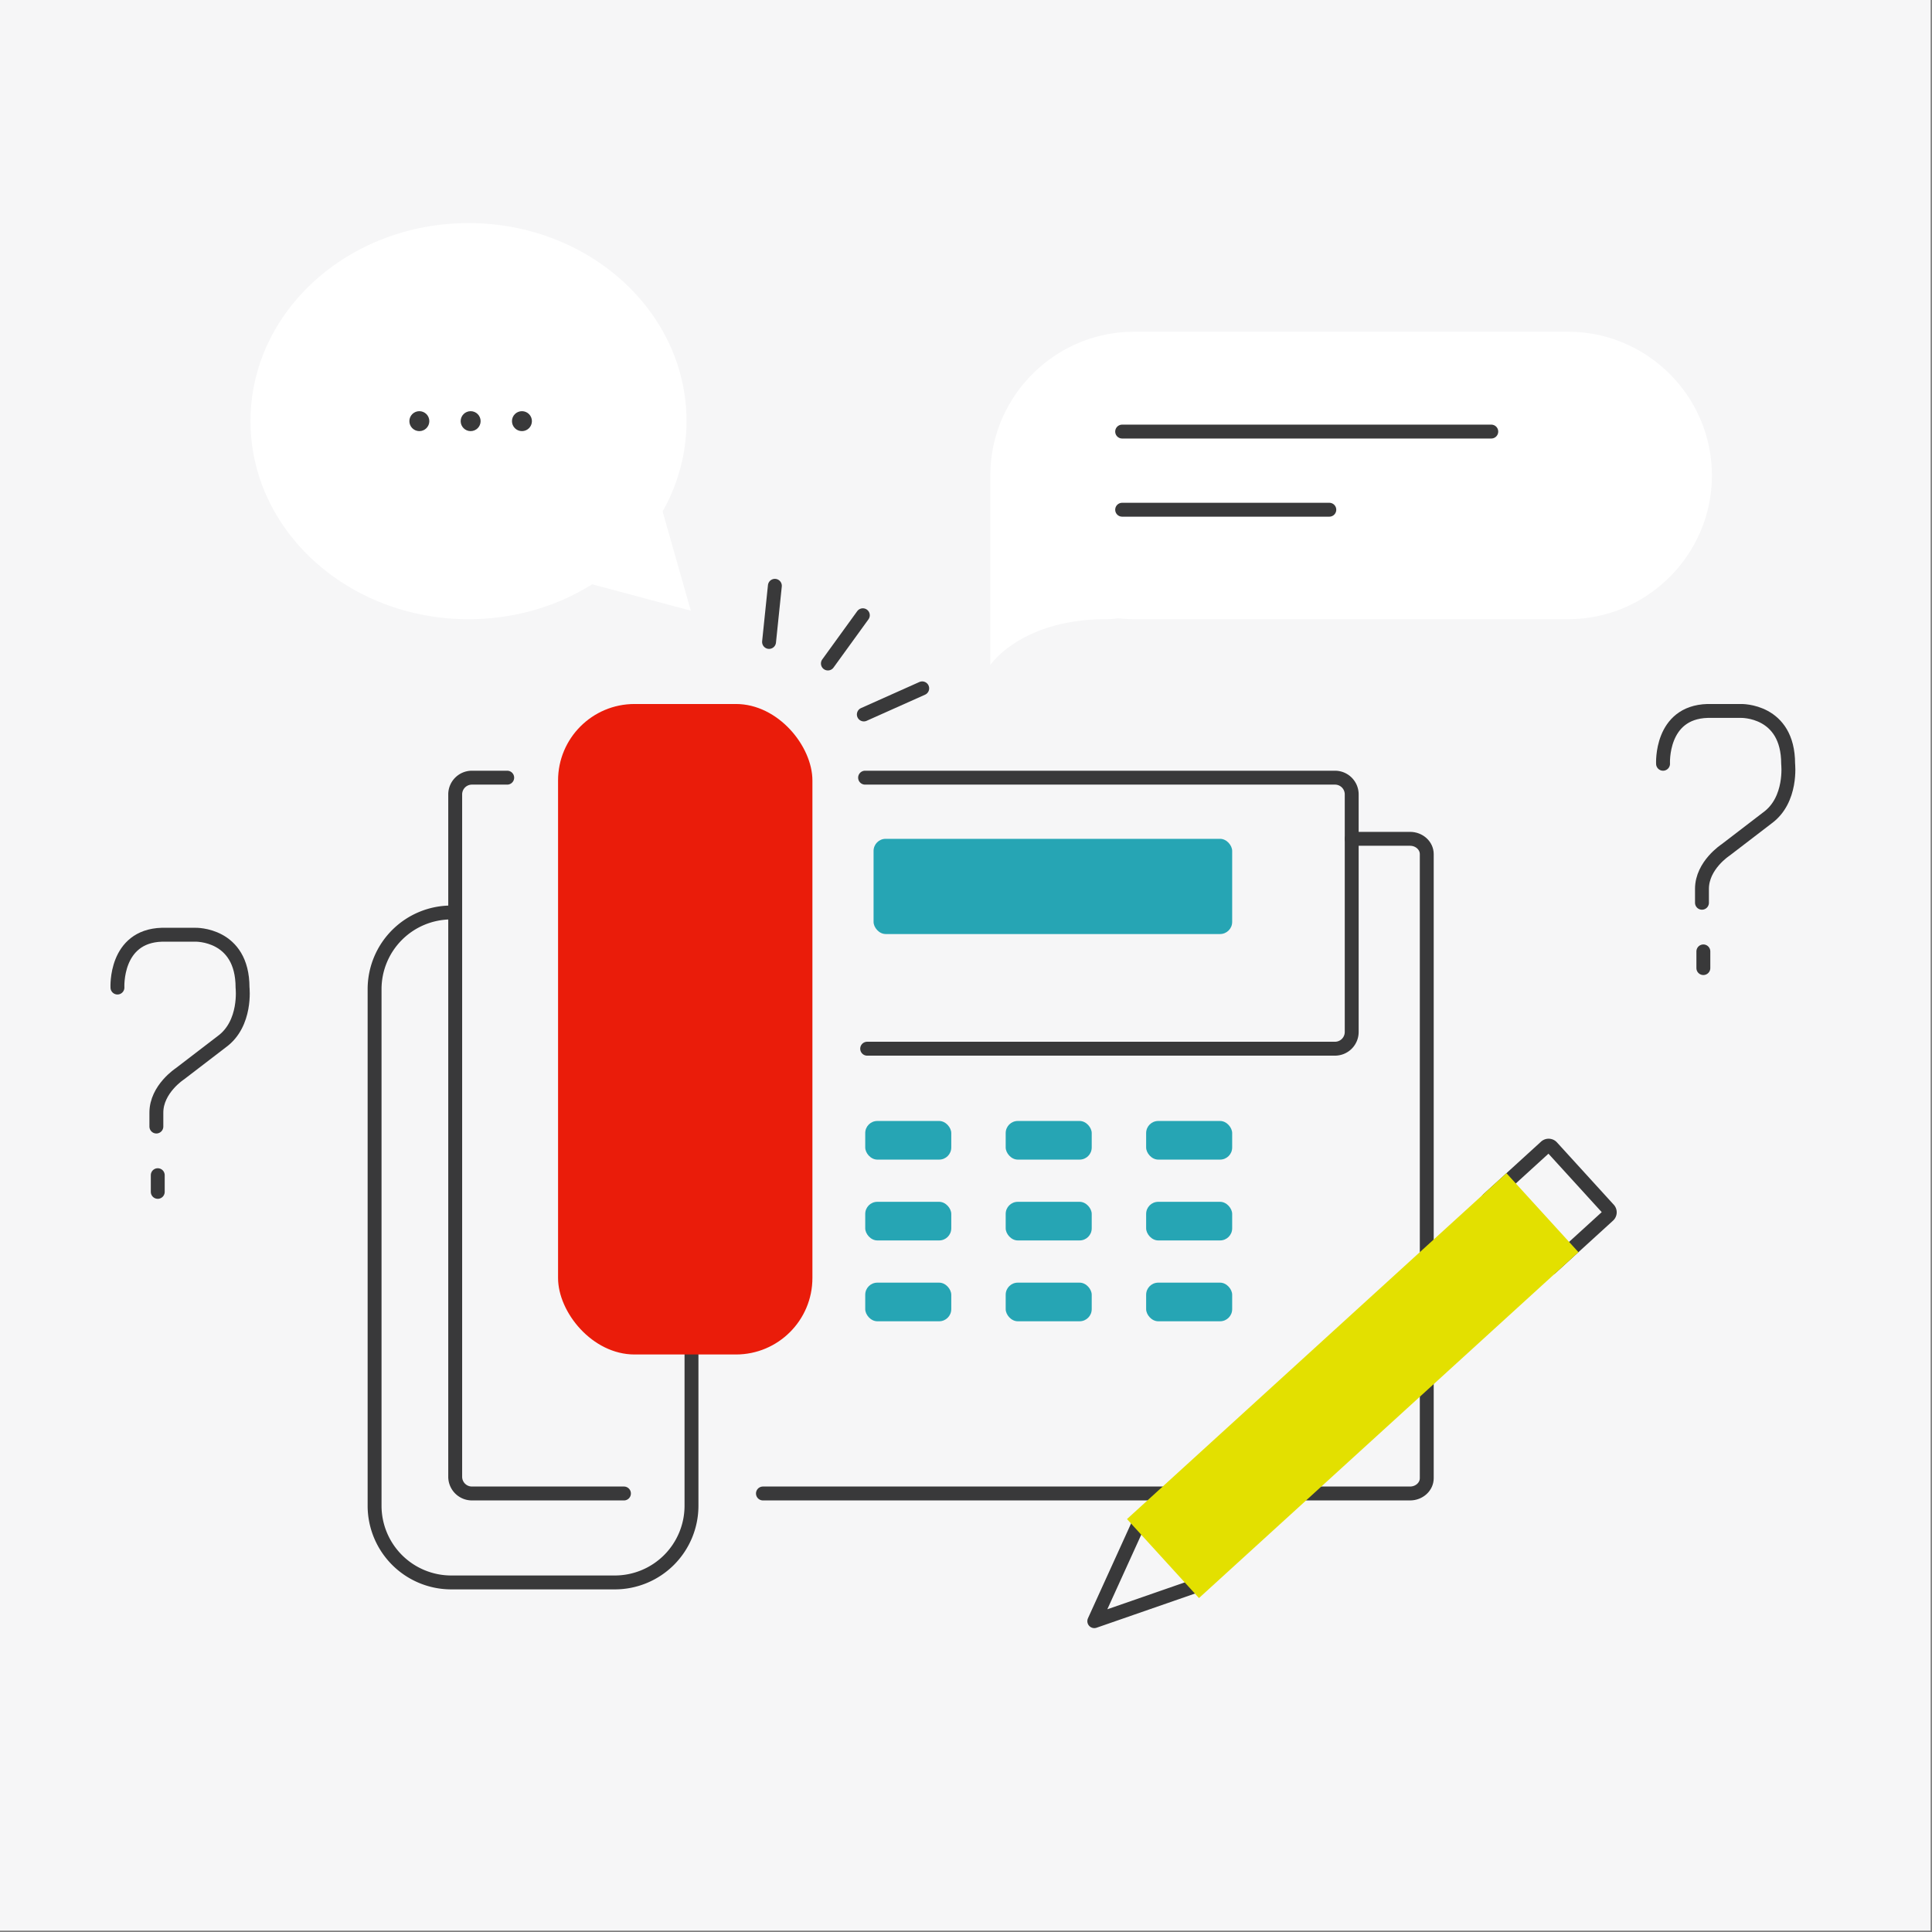 <svg id="Layer_1" data-name="Layer 1" xmlns="http://www.w3.org/2000/svg" viewBox="0 0 1390 1390">
  <rect x="0" y="0" width="1390" height="1390" fill="#808080" stroke="none"/>
  <rect width="1389" height="1389" fill="#f6f6f7"/>
  <path d="M497.5,974.5v108.977a55.186,55.186,0,0,1-55.023,55.023H324.523a55.186,55.186,0,0,1-55.023-55.023V711.523A55.186,55.186,0,0,1,324.523,656.5" fill="none" stroke="#39393a" stroke-linecap="round" stroke-linejoin="round" stroke-width="10"/>
  <path d="M972.5,603.5h42c6.6,0,12,4.939,12,10.975v449.05c0,6.036-5.4,10.975-12,10.975H548.9" fill="none" stroke="#39393a" stroke-linecap="round" stroke-linejoin="round" stroke-width="10"/>
  <path d="M448.9,1074.5H339.5a12.035,12.035,0,0,1-12-12v-491a12.035,12.035,0,0,1,12-12h25.408" fill="none" stroke="#39393a" stroke-linecap="round" stroke-linejoin="round" stroke-width="10"/>
  <rect x="401.5" y="506.5" width="183" height="468" rx="55.023" fill="#ea1c0a"/>
  <path d="M622.4,559.5H960.5a12.035,12.035,0,0,1,12,12v171a12.035,12.035,0,0,1-12,12H623.9" fill="none" stroke="#39393a" stroke-linecap="round" stroke-linejoin="round" stroke-width="10"/>
  <rect x="628.5" y="603.5" width="258" height="68.5" rx="8.698" fill="#26a5b4"/>
  <g>
    <g>
      <ellipse cx="337.072" cy="303" rx="156.853" ry="142.5" fill="#fff"/>
      <polygon points="472.975 354.816 497 439.349 418.761 418.454 409.86 355.284 472.975 354.816" fill="#fff"/>
    </g>
    <g>
      <circle cx="375.516" cy="303" r="7.176" fill="#39393a"/>
      <circle cx="338.61" cy="303" r="7.176" fill="#39393a"/>
      <circle cx="301.703" cy="303" r="7.176" fill="#39393a"/>
    </g>
  </g>
  <g>
    <path d="M1128.262,238.686H815.891c-56.865,0-103.391,46.526-103.391,103.391h0V478.465s22-33,83.592-33a51.2,51.2,0,0,0,8.333-.644,103.419,103.419,0,0,0,11.466.644h312.371c56.865,0,103.391-46.526,103.391-103.391h0C1231.653,285.212,1185.127,238.686,1128.262,238.686Z" fill="#fff"/>
    <line x1="807.347" y1="310.499" x2="1072.917" y2="310.499" fill="none" stroke="#39393a" stroke-linecap="round" stroke-linejoin="round" stroke-width="10"/>
    <line x1="807.347" y1="366.729" x2="956.391" y2="366.729" fill="none" stroke="#39393a" stroke-linecap="round" stroke-linejoin="round" stroke-width="10"/>
  </g>
  <g>
    <polyline points="818.915 1096.837 787.299 1166.366 859.451 1141.31" fill="none" stroke="#39393a" stroke-linecap="round" stroke-linejoin="round" stroke-width="10"/>
    <path d="M1115.451,828.771h0m-1.394,1.271,38.323,42.045-38.339,34.945-38.323-42.045,38.339-34.945m.12-10.779a8.082,8.082,0,0,0-5.462,2.117l-41.129,37.488a8.113,8.113,0,0,0-.53,11.461l40.866,44.835a8.112,8.112,0,0,0,11.46.53l41.129-37.488a8.113,8.113,0,0,0,.531-11.461l-40.866-44.834a8.094,8.094,0,0,0-6-2.648Z" fill="#39393a"/>
    <rect x="934.774" y="812.199" width="76.89" height="369.406" transform="translate(1054.386 -393.918) rotate(47.651)" fill="#e3e000"/>
  </g>
  <rect x="622.5" y="806.5" width="61.895" height="27.789" rx="8.698" fill="#26a5b4"/>
  <rect x="723.553" y="806.5" width="61.895" height="27.789" rx="8.698" fill="#26a5b4"/>
  <rect x="824.605" y="806.5" width="61.895" height="27.789" rx="8.698" fill="#26a5b4"/>
  <rect x="622.5" y="864.658" width="61.895" height="27.789" rx="8.698" fill="#26a5b4"/>
  <rect x="723.553" y="864.658" width="61.895" height="27.789" rx="8.698" fill="#26a5b4"/>
  <rect x="824.605" y="864.658" width="61.895" height="27.789" rx="8.698" fill="#26a5b4"/>
  <rect x="622.5" y="922.816" width="61.895" height="27.789" rx="8.698" fill="#26a5b4"/>
  <rect x="723.553" y="922.816" width="61.895" height="27.789" rx="8.698" fill="#26a5b4"/>
  <rect x="824.605" y="922.816" width="61.895" height="27.789" rx="8.698" fill="#26a5b4"/>
  <g>
    <line x1="663.495" y1="495.246" x2="621.492" y2="514.021" fill="none" stroke="#39393a" stroke-linecap="round" stroke-linejoin="round" stroke-width="10"/>
    <line x1="620.778" y1="442.653" x2="595.636" y2="477.364" fill="none" stroke="#39393a" stroke-linecap="round" stroke-linejoin="round" stroke-width="10"/>
    <line x1="557.488" y1="421.464" x2="553.302" y2="461.852" fill="none" stroke="#39393a" stroke-linecap="round" stroke-linejoin="round" stroke-width="10"/>
  </g>
  <path d="M84.5,710.5s-2-37,32-38h24s34-1,34,38c0,0,3,26-15,39l-30,23s-17,11-17,28v10" fill="none" stroke="#39393a" stroke-linecap="round" stroke-linejoin="round" stroke-width="10"/>
  <line x1="113.5" y1="845.5" x2="113.5" y2="857.5" fill="none" stroke="#39393a" stroke-linecap="round" stroke-linejoin="round" stroke-width="10"/>
  <path d="M1196.5,549.5s-2-37,32-38h24s34-1,34,38c0,0,3,26-15,39l-30,23s-17,11-17,28v10" fill="none" stroke="#39393a" stroke-linecap="round" stroke-linejoin="round" stroke-width="10"/>
  <line x1="1225.5" y1="684.5" x2="1225.5" y2="696.5" fill="none" stroke="#39393a" stroke-linecap="round" stroke-linejoin="round" stroke-width="10"/>
</svg>
